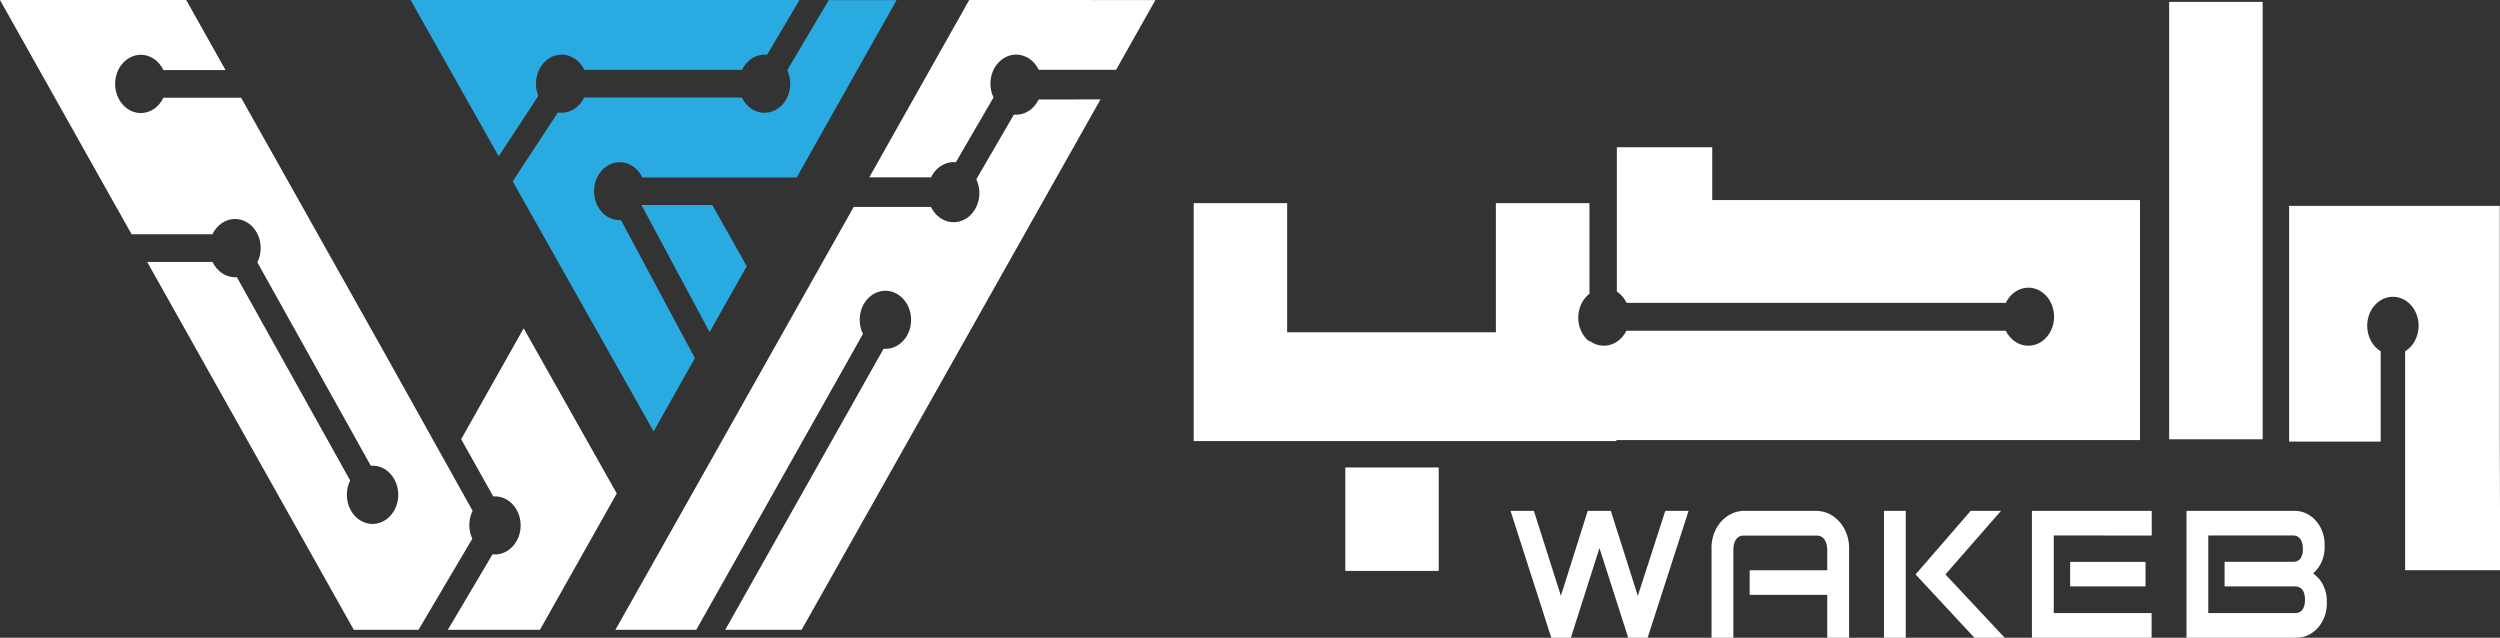 <svg width="98" height="25" viewBox="0 0 98 25" fill="none" xmlns="http://www.w3.org/2000/svg">
<rect x="0" y="0" width="98" height="25" fill="#333333" stroke="none"/>
<g id="Group 278262">
<path id="Path 24869" d="M18.526 20.023L15.281 14.207L15.204 14.068L11.221 6.978L9.452 3.832H6.406C6.32 4.012 6.193 4.164 6.037 4.269C5.881 4.375 5.703 4.431 5.521 4.432C5.389 4.432 5.257 4.402 5.135 4.344C5.013 4.287 4.901 4.202 4.808 4.096C4.714 3.99 4.64 3.864 4.59 3.726C4.539 3.587 4.513 3.439 4.513 3.289C4.513 2.987 4.619 2.697 4.808 2.483C4.997 2.269 5.254 2.148 5.521 2.147C5.703 2.148 5.881 2.204 6.037 2.309C6.193 2.414 6.32 2.566 6.406 2.746H8.84L7.3 0.001H0L3.919 6.978L5.159 9.184H8.327C8.413 9.003 8.54 8.852 8.696 8.746C8.852 8.64 9.03 8.584 9.211 8.583C9.344 8.584 9.475 8.613 9.598 8.671C9.72 8.729 9.831 8.813 9.925 8.919C10.018 9.025 10.093 9.151 10.143 9.29C10.194 9.428 10.22 9.576 10.219 9.726C10.22 9.922 10.175 10.115 10.089 10.286L14.535 18.256C14.717 18.241 14.898 18.283 15.061 18.376C15.223 18.469 15.36 18.61 15.456 18.785C15.599 19.041 15.647 19.35 15.588 19.646C15.529 19.941 15.369 20.198 15.143 20.361C15.031 20.441 14.906 20.495 14.776 20.521C14.645 20.547 14.512 20.543 14.383 20.51C14.253 20.477 14.131 20.415 14.023 20.329C13.915 20.242 13.823 20.133 13.753 20.006C13.655 19.832 13.601 19.631 13.597 19.425C13.592 19.219 13.636 19.015 13.726 18.835L9.285 10.865C9.262 10.868 9.24 10.87 9.217 10.87C9.035 10.869 8.857 10.813 8.701 10.707C8.545 10.601 8.418 10.45 8.332 10.269H5.77L13.869 24.689H16.405L18.515 21.117C18.436 20.948 18.395 20.76 18.397 20.569C18.399 20.377 18.444 20.19 18.526 20.023Z" fill="white"/>
<path id="Path 24870" d="M24.177 19.344L21.166 24.688H17.555L19.308 21.728C19.53 21.754 19.753 21.694 19.94 21.558C20.166 21.396 20.326 21.14 20.385 20.846C20.444 20.552 20.397 20.243 20.254 19.988C20.157 19.814 20.021 19.673 19.858 19.58C19.696 19.487 19.515 19.445 19.334 19.459L18.078 17.216L20.528 12.87L24.177 19.344Z" fill="white"/>
<path id="Path 24871" d="M27.92 8.035L29.272 10.436L27.816 13.02L25.162 8.069L25.145 8.035H27.92Z" fill="#29ABE2"/>
<path id="Path 24872" d="M21.102 3.76L19.549 6.128L16.096 0.001H31.34L30.069 2.147C29.888 2.127 29.706 2.163 29.542 2.251C29.378 2.339 29.238 2.476 29.137 2.646C29.119 2.676 29.103 2.706 29.088 2.738H22.904C22.818 2.557 22.69 2.407 22.534 2.302C22.379 2.197 22.201 2.141 22.019 2.141C21.752 2.141 21.495 2.26 21.306 2.474C21.117 2.687 21.011 2.976 21.01 3.278C21.009 3.445 21.04 3.609 21.102 3.76Z" fill="#29ABE2"/>
<path id="Path 24873" d="M23.287 7.495C23.287 7.797 23.393 8.086 23.582 8.3C23.771 8.513 24.027 8.633 24.295 8.633C24.311 8.634 24.328 8.634 24.344 8.633L27.24 14.04L25.622 16.911L21.973 10.438L20.098 7.109L21.872 4.407C21.919 4.416 21.966 4.42 22.014 4.42C22.196 4.42 22.374 4.364 22.529 4.259C22.685 4.153 22.813 4.003 22.899 3.822H29.082C29.159 3.986 29.271 4.125 29.408 4.228C29.631 4.396 29.904 4.457 30.166 4.398C30.429 4.34 30.66 4.166 30.809 3.914C30.91 3.744 30.968 3.545 30.977 3.34C30.987 3.135 30.946 2.93 30.861 2.749L32.488 0.004H35.147L31.231 6.956H25.181C25.095 6.775 24.967 6.625 24.811 6.519C24.655 6.414 24.477 6.358 24.296 6.358C24.164 6.358 24.032 6.387 23.91 6.444C23.788 6.501 23.677 6.585 23.583 6.69C23.489 6.796 23.415 6.921 23.364 7.059C23.313 7.197 23.287 7.345 23.287 7.495Z" fill="#29ABE2"/>
<path id="Path 24874" d="M40.716 3.899C40.63 4.08 40.502 4.231 40.346 4.336C40.191 4.442 40.012 4.497 39.831 4.497C39.802 4.497 39.774 4.497 39.744 4.493L38.271 7.029C38.358 7.21 38.399 7.414 38.391 7.62C38.383 7.825 38.326 8.024 38.226 8.196C38.154 8.321 38.06 8.429 37.95 8.513C37.841 8.597 37.718 8.656 37.588 8.687C37.459 8.717 37.325 8.718 37.195 8.691C37.065 8.663 36.941 8.606 36.83 8.524C36.69 8.421 36.574 8.28 36.495 8.113H33.464L30.725 12.975L27.075 19.453L24.125 24.687H27.294L33.828 13.091C33.739 12.912 33.694 12.709 33.7 12.504C33.705 12.299 33.759 12.099 33.857 11.926C33.928 11.8 34.02 11.69 34.129 11.604C34.237 11.518 34.36 11.457 34.489 11.425C34.619 11.392 34.753 11.389 34.883 11.415C35.014 11.441 35.138 11.496 35.25 11.577C35.475 11.74 35.634 11.996 35.692 12.291C35.75 12.586 35.702 12.894 35.559 13.149C35.461 13.322 35.324 13.463 35.161 13.555C34.998 13.647 34.816 13.688 34.635 13.673L28.43 24.687H31.424L34.374 19.453L41.371 7.033L43.14 3.897L40.716 3.899Z" fill="white"/>
<path id="Path 24875" d="M45.292 0.002L43.75 2.737H40.718C40.632 2.557 40.504 2.406 40.348 2.3C40.193 2.195 40.014 2.14 39.833 2.14C39.566 2.14 39.31 2.26 39.121 2.473C38.932 2.687 38.825 2.976 38.825 3.277C38.824 3.467 38.866 3.654 38.946 3.82L37.471 6.357C37.29 6.339 37.108 6.378 36.945 6.468C36.781 6.557 36.642 6.695 36.542 6.867C36.526 6.894 36.511 6.923 36.497 6.952H34.076L37.993 0L45.292 0.002Z" fill="white"/>
<path id="Path 24860" d="M65.279 20.026L64.203 23.356L63.144 20.026H62.239L61.187 23.356L60.128 20.026H59.213L60.81 24.998H61.579L62.699 21.484L63.826 24.998H64.587L66.193 20.026H65.279Z" fill="white"/>
<path id="Path 24861" d="M71.236 20.026H68.33C68.159 20.032 67.99 20.077 67.834 20.158C67.678 20.239 67.538 20.355 67.423 20.498C67.307 20.642 67.219 20.81 67.162 20.993C67.105 21.176 67.082 21.37 67.093 21.564V25H67.947V21.564C67.947 21.226 68.083 20.995 68.331 20.995H71.237C71.476 20.995 71.629 21.226 71.629 21.564V22.355H68.587V23.32H71.629V25H72.484V21.564C72.494 21.37 72.469 21.176 72.41 20.993C72.352 20.81 72.263 20.642 72.146 20.499C72.03 20.356 71.89 20.24 71.734 20.159C71.577 20.078 71.408 20.033 71.236 20.026Z" fill="white"/>
<path id="Path 24862" d="M76.261 22.517L78.439 20.026H77.25L75.09 22.517L77.395 24.998H78.583L76.261 22.517ZM73.852 20.026V24.998H74.706V20.026H73.852Z" fill="white"/>
<path id="Path 24863" d="M81.15 22.026V22.988H84.105V22.026H81.15ZM84.348 20.993V20.026H79.652V24.998H84.343V24.032H80.507V20.99L84.348 20.993Z" fill="white"/>
<path id="Path 24864" d="M90.675 22.478C90.822 22.353 90.94 22.189 91.019 22.001C91.098 21.813 91.135 21.606 91.127 21.398C91.133 21.215 91.105 21.032 91.045 20.862C90.984 20.691 90.894 20.537 90.778 20.408C90.663 20.279 90.525 20.179 90.373 20.113C90.222 20.047 90.06 20.018 89.898 20.026H85.711V24.998H89.974C90.136 25.006 90.299 24.976 90.45 24.91C90.602 24.845 90.74 24.744 90.856 24.616C90.972 24.487 91.064 24.333 91.125 24.163C91.186 23.992 91.216 23.81 91.212 23.626C91.223 23.398 91.178 23.171 91.084 22.968C90.989 22.766 90.848 22.597 90.675 22.478ZM89.975 24.032H86.565V20.99H89.9C90.122 20.99 90.274 21.172 90.274 21.519C90.274 21.867 90.122 22.023 89.9 22.023H87.204V22.988H89.973C90.203 22.988 90.356 23.151 90.356 23.509C90.356 23.866 90.207 24.032 89.976 24.032H89.975Z" fill="white"/>
<path id="Path 24865" d="M52.736 18.325V22.38H56.398V18.325H52.736ZM62.876 13.591C62.672 13.591 62.473 13.521 62.306 13.39C62.17 13.286 62.06 13.146 61.983 12.983C61.907 12.82 61.867 12.638 61.867 12.453C61.867 12.268 61.907 12.086 61.983 11.923C62.06 11.759 62.17 11.619 62.306 11.515V7.963H58.639V13.026H50.457V7.963H46.793V17.289H63.362V13.45C63.214 13.542 63.047 13.591 62.878 13.591H62.876Z" fill="white"/>
<path id="Path 24866" d="M67.12 7.842V5.773H63.38V11.43C63.542 11.534 63.674 11.688 63.763 11.873H78.626C78.712 11.693 78.84 11.542 78.996 11.437C79.151 11.332 79.329 11.277 79.511 11.276C79.643 11.276 79.774 11.306 79.897 11.363C80.019 11.42 80.13 11.504 80.224 11.61C80.318 11.715 80.392 11.841 80.443 11.979C80.494 12.117 80.52 12.265 80.52 12.415C80.52 12.717 80.413 13.006 80.224 13.22C80.035 13.433 79.778 13.553 79.511 13.552C79.33 13.553 79.153 13.498 78.997 13.395C78.842 13.292 78.713 13.143 78.626 12.965H63.755C63.662 13.154 63.524 13.309 63.356 13.412C63.208 13.504 63.041 13.552 62.872 13.552C62.668 13.553 62.468 13.483 62.301 13.352V17.25H83.888V7.842H67.12Z" fill="white"/>
<path id="Path 24867" d="M85.031 0.074V17.22H88.697V0.074H85.031Z" fill="white"/>
<path id="Path 24868" d="M97.991 17.362V8.069H89.725L89.734 8.153V17.312H93.323V13.771C93.164 13.673 93.03 13.529 92.937 13.353C92.844 13.177 92.794 12.976 92.794 12.771C92.794 12.622 92.82 12.474 92.871 12.335C92.921 12.197 92.996 12.072 93.089 11.966C93.183 11.86 93.294 11.777 93.417 11.719C93.539 11.662 93.67 11.633 93.802 11.633C94.07 11.633 94.326 11.753 94.515 11.966C94.704 12.18 94.81 12.469 94.81 12.771C94.81 12.976 94.761 13.177 94.668 13.353C94.574 13.529 94.441 13.673 94.281 13.771V22.351H98V20.02L97.991 17.362Z" fill="white"/>
</g>
</svg>
